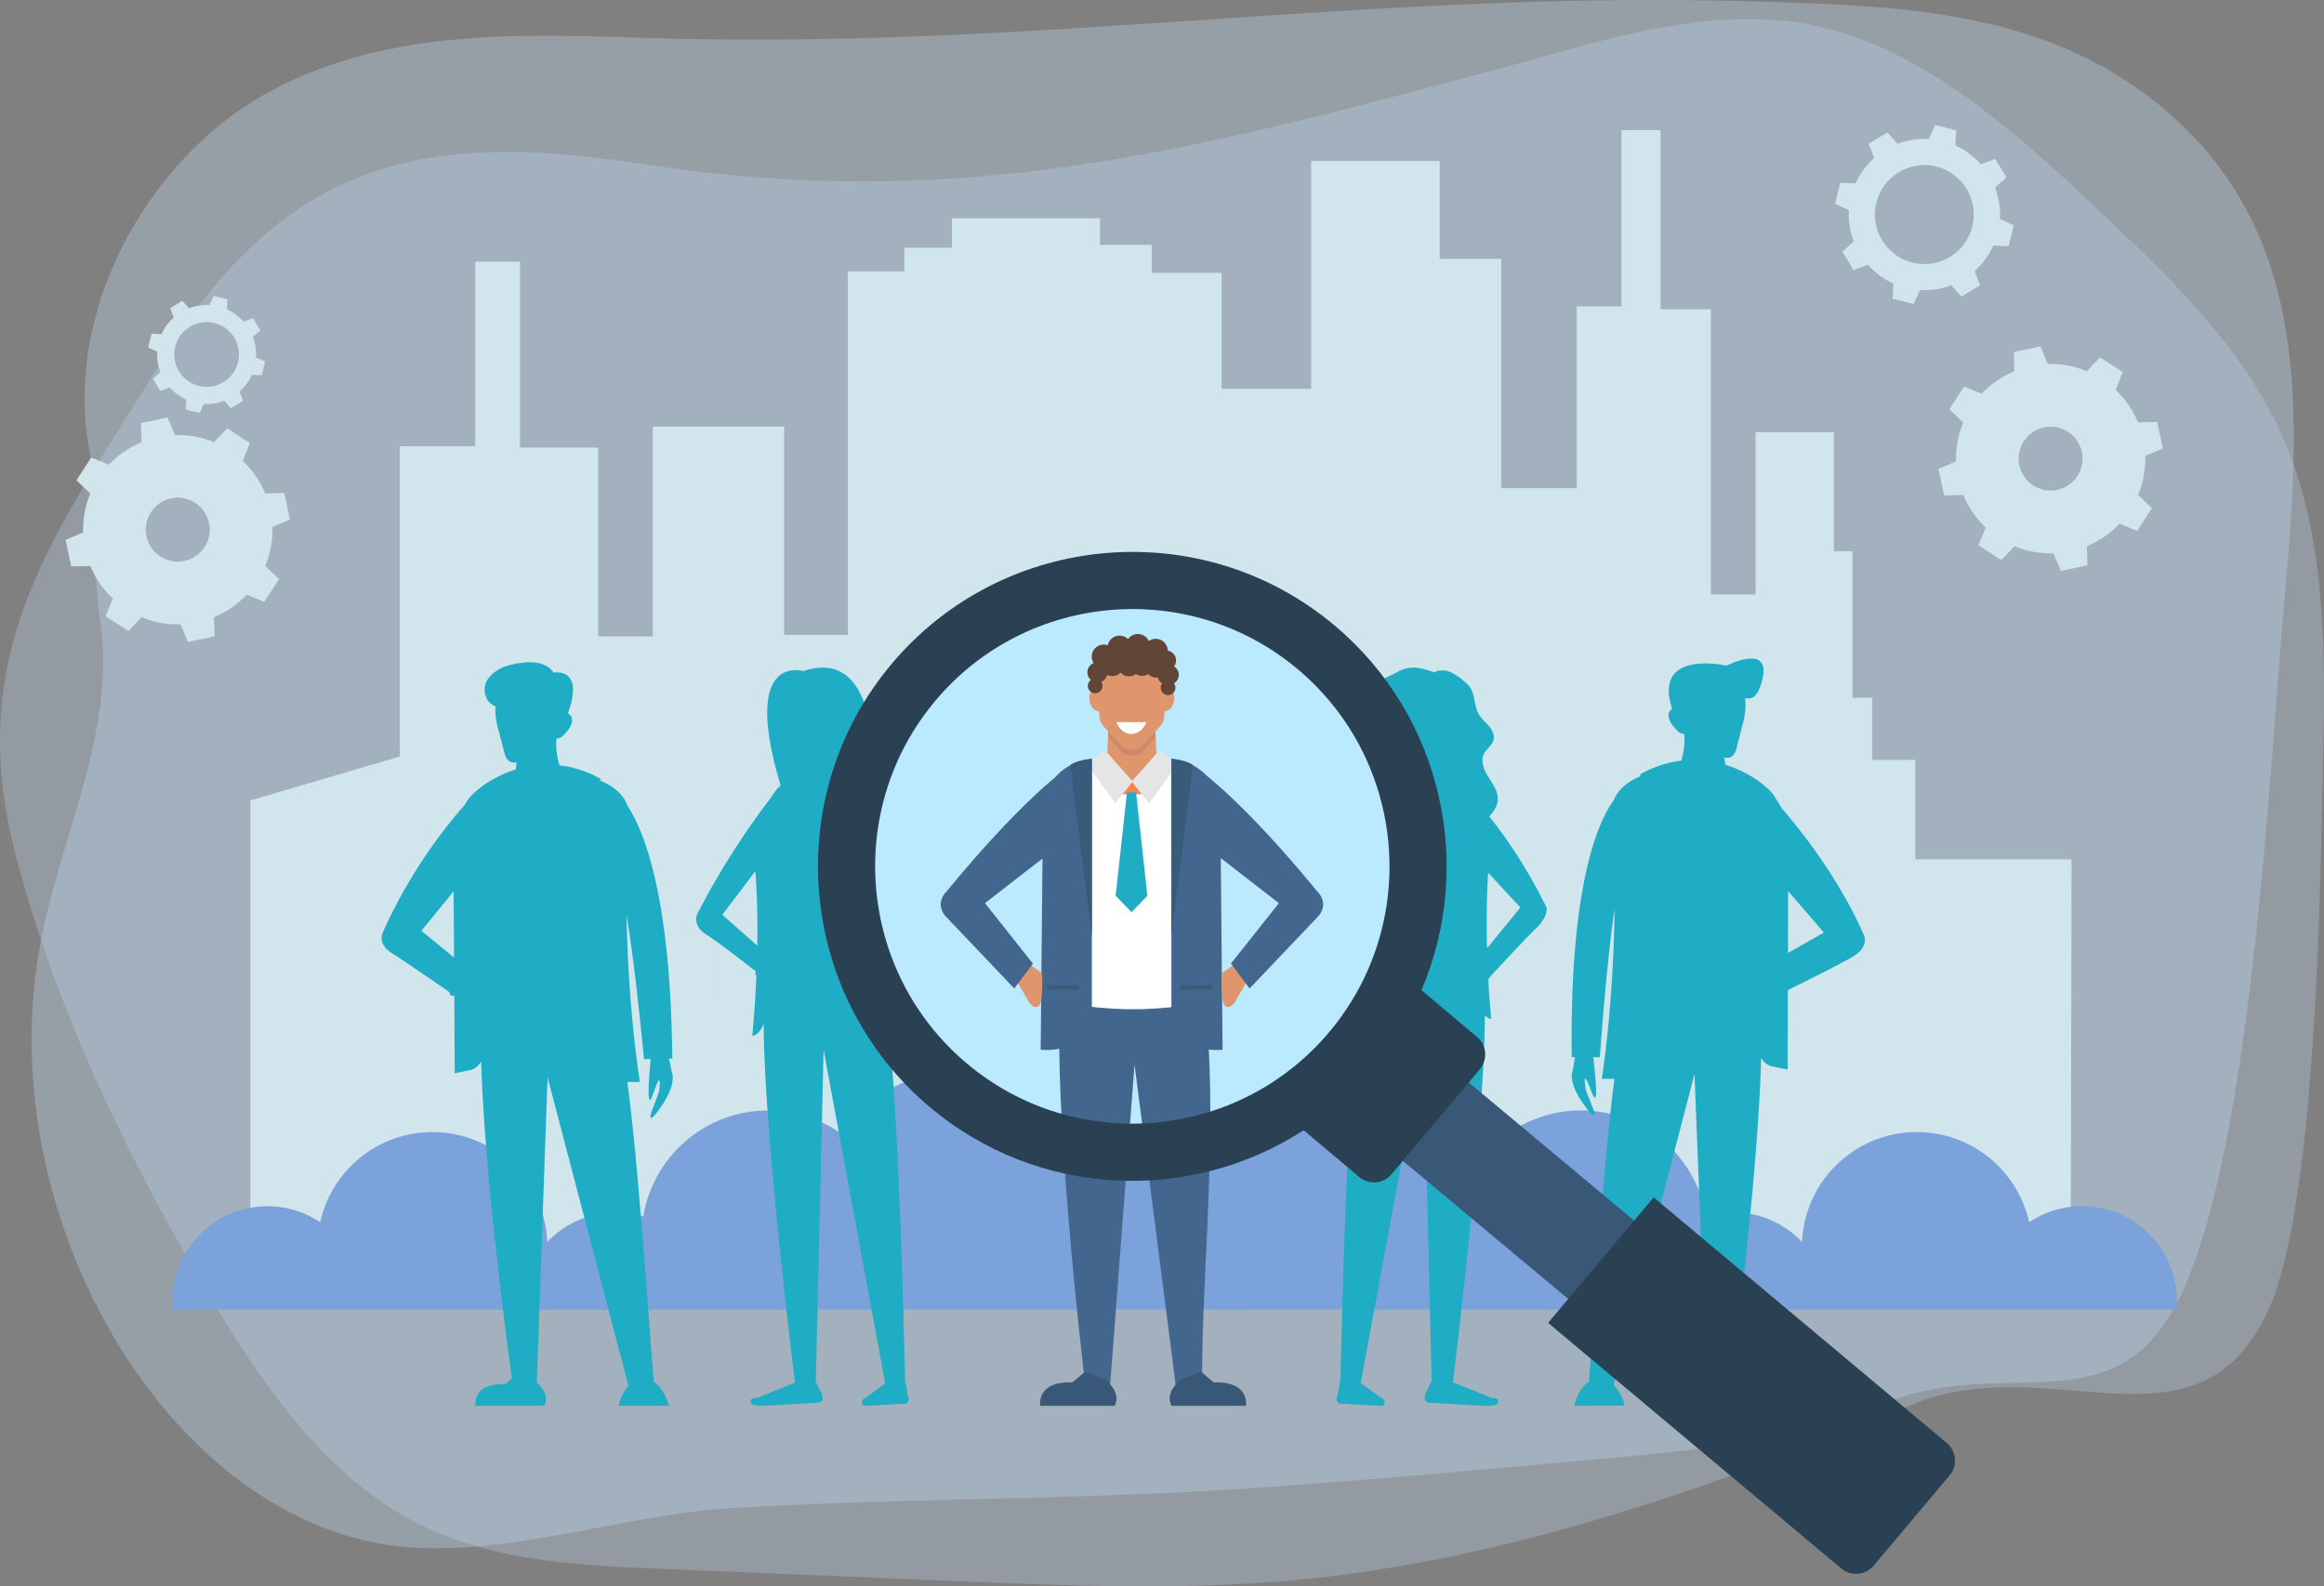 <svg width="482" height="329" fill="none" xmlns="http://www.w3.org/2000/svg"><rect width="100%" height="100%" fill="#808080" stroke="none"/><path opacity=".26" d="M3.328 177.642c8.186 31.136 21.941 59.776 37.438 86.592C52.346 284.277 65.65 304.131 84 314.537c16.143 9.146 34.534 10.045 52.362 10.79 20.697.859 41.387 1.726 62.085 2.585 23.216.965 46.498 1.931 69.665-.172 43.963-4 86.716-18.995 128.365-36.404 28.704-12.001 59.362 12.353 74-19.69 9.952-21.794 10.745-87.598 11.301-112.459.499-22.153.843-45.256-7-65.306-7.777-19.887-22.603-34.236-36.947-47.849-18.571-17.637-38.189-35.847-61.496-40.723-21.695-4.54-43.685 3.1-65.184 8.876-65.004 17.45-112.492 29.892-177.979 19.822-41.428-6.373-72.56-3.035-98.95 39.725-22.562 36.559-42.286 60.635-30.895 103.91z" fill="#CAE5FF"/><path opacity=".3" d="M259.878 308.614c24.345-1.685 48.657-3.91 72.97-6.136 19.364-1.775 38.974-3.607 57.325-11.232 26.332-10.929 49.058 5.915 62.51-23.445 14.556-31.766 18.032-108.794 21.229-144.871 2.225-25.033 4.195-51.75-5.43-74.108-8.766-20.345-26.095-33.778-44.314-40.429-18.22-6.65-37.52-7.346-56.549-7.992-83.78-2.839-151.745 10.25-235.517 7.403-26.177-.891-53.441-1.521-77.197 11.748-23.748 13.269-42.59 44.993-36.04 75.507 3.787 17.637-.612 16.157 1.947 34.105 3.132 21.973-7.572 42.94-12.062 64.569-12.152 58.508 27.755 125.622 78.62 127.324 21.442.719 43.113-7.052 64.563-8.312 35.957-2.119 71.98-1.644 107.945-4.131z" fill="#CAE5FF"/><path d="M82.913 224.632V92.539h15.66V54.254h9.274v38.572h16.233v39.152h11.309V88.473h27.248v43.21h13.191v-75.4h11.743v-4.925h9.854v-6.095h30.732v5.514h10.721v5.8h14.499v24.067h18.555V33.377h26.667v20.296h12.758v47.562h15.652V63.539h9.281V26.996h8.112V64.12h10.435v59.154h9.282V89.635h16.233v137.312l-297.439-2.315z" fill="#D1E5EC"/><path d="M429.45 269.085H51.928V166.001l54.782-16.108v57.821h18.67v-7.739h4.939v-14.177h7.982v14.177h4.563v7.739h5.283v-24.493h26.512V157.6h7.09v-32.494h20.624V157.6h7.082v42.359h23.723v-59.072h30.282v33.246h11.702V131.07h12.635v43.063h5.471v50.016h11.391v-76.178l58.225-16.729v26.431h7.753v-12.966h4.481v-30.391h9.085v30.391h4.089V157.6h8.946v20.615h32.409l-.197 90.87z" fill="#D1E5EC"/><path d="M259.265 271.597c2.568-3.322 10.991-17.049 10.991-21.573 0-10.872-29.154-35.389-52.223-10.119-.973 1.063-2.838.163-4.187.458-1.267-9.653-9.502-17.106-19.496-17.106-8.488 0-15.709 5.391-18.465 12.926a26.118 26.118 0 00-16.559-5.882c-13.036 0-23.847 9.506-25.907 21.957a19.767 19.767 0 00-5.643-.827c-5.626 0-10.68 2.373-14.27 6.152-.548-12.688-10.999-22.799-23.813-22.799-11.4 0-20.927 8.009-23.282 18.709a19.542 19.542 0 00-10.966-3.338c-10.868 0-19.684 8.819-19.684 19.691 0 .597.04 1.178.09 1.759h223.414v-.008z" fill="#7CA2DB"/><path d="M253.647 271.597a19.555 19.555 0 01-4.105-12.01c0-10.872 4.734-25.94 15.603-25.94 1.439 0 2.837.163 4.186.458 1.268-9.653 13.584-10.856 23.577-10.856 8.488 0 15.709 5.391 18.465 12.926a26.119 26.119 0 0116.56-5.882c13.035 0 23.846 9.506 25.907 21.956a19.79 19.79 0 015.642-.826c5.626 0 10.68 2.373 14.27 6.152.548-12.688 10.999-22.799 23.814-22.799 11.399 0 20.926 8.008 23.281 18.709a19.543 19.543 0 0110.967-3.338c10.868 0 19.683 8.819 19.683 19.691 0 .597-.041 1.178-.09 1.759h-197.76z" fill="#7CA2DB"/><path d="M386.607 193.979c-5.102-11.559-12.569-21.163-17.173-26.473a12.36 12.36 0 00-.997-1.668c-.581-1.048-1.333-1.972-2.298-2.708-3.214-2.913-7.695-4.336-7.695-4.336-.197-.065-.385-.123-.581-.188-.057-.278-.115-.606-.172-.925-.024-.171-.049-.343-.073-.523.572.033.899-.025.899-.025 1.268-.204 1.611-1.824 1.611-1.824l1.202-4.712c.72-2.495.81-4.393.565-5.833 1.627.36 2.731-.302 3.606-3.836 1.889-7.666-7.417-2.872-7.417-2.872s-15.391-3.558-11.269 8.974c-.065.049-.139.098-.204.148-.851.662-.736 1.922.327 3.296.883 1.137 1.66 1.849 2.379 1.694.008.196.033.572.049.875a15.156 15.156 0 01-.662 4.712c-5.242.638-8.668 2.953-8.668 2.953.114.066.22.139.335.213-3.557 1.432-5.054 3.46-5.684 5.047-3.066 4.164-9.167 17.032-8.709 53.273h.704l-.548 2.92s-.998 2.078 2.15 6.61c3.149 4.532 2.38 1.767 2.38 1.767l-1.766-4.458s-.957-5.498 1.112.155c1.799 4.9.736-4.434.425-6.986h1.374s1.488-20.828 3.05-30.702c-.204 20.165-2.641 35.193-2.641 35.193l2.625-.008c-1.562 11.698-2.797 28.1-5.275 62.761-1.545 1.088-2.707 3.191-3.066 5.056l10.426-.041c-.311-1.505-1.137-3.174-2.273-4.319l16.789-64.472 2.494 63.801c-.916.834-2.625 2.798-1.505 5.031h15.448s.858-5.154-6.665-4.835l-2.045-1.718c1.104-8.311 5.463-42.195 6.093-65.608.458.785 1.136 1.431 2.126 1.734l3.377.687.033-16.467c4.939-2.446 11.694-5.841 13.665-7.06 3.23-1.972 2.142-4.303 2.142-4.303zm-15.774 3.648l.024-12.835 7.417 8.614-7.441 4.221zM193.778 211.51l.859-.049c-2.691-33.991-9.953-44.102-12.046-46.36a7.557 7.557 0 00-1.57-1.472c.245-3.232 1.75-29.884-14.409-24.452 0 0-13.035-4.017-4.719 23.658.008.033.008.066.017.098-.417.344-.671.606-.671.606a14.73 14.73 0 00-1.284 1.8c-3.034 3.934-9.502 12.827-15.398 24.329 0 0-1.08 2.307 2.109 4.278 1.906 1.178 6.624 4.794 10.108 7.518-.139.36-.139.753.106.949-.319 7.314-.866 12.426-.866 12.426 1.136-.204 1.88-1.243 2.371-2.519.09 21.245 5.381 65.371 6.493 74.46h-.065l-7.867 3.166s-1.251-.148-1.251.671c0 .818.817 1.055 3.982.867 3.165-.188 9.985-.573 9.985-.573s1.488.049.72-1.971l-1.153-2.356h-.033l1.619-68.857 12.798 69.29-.18.008-3.876 2.839s-.81.221-.81 1.039.377.687 3.541.499c3.165-.188 5.218-.278 5.218-.278s1.488.049.719-1.972l-.384-2.323-.114.008c-.9-38.899-2.102-59.817-3.149-71.04.483-.066.973-.131 1.488-.221 0 0 .311-6.119-2.338-13.531-.066-.597-.27-1.26-.646-1.996-.352-.687-.695-1.334-1.014-1.947-.115-.237-.229-.475-.352-.712-2.903-5.62-1.537-12.933 0-17.858 4.898 10.586 7.712 26.391 8.439 30.89h-.368s.18.065.409.221l.164 1.022.646-.032c.302.687.392 1.734-.205 3.313-1.406 3.722.802 8.344.802 4.524 0-3.821.907-2.512.907-2.512l1.096 2.561c-.335 8.254 1.317 3.665 1.317 3.665l.679-4.663-1.824-7.011zm-37.11-30.841c.392 5.244.474 10.586.392 15.445l-7.261-6.405 6.869-9.04zm-21.099 105.849c-2.576-34.277-3.876-50.532-5.471-62.14h2.617s-2.453-14.733-2.764-34.588c1.758 10.21 3.623 29.876 3.623 29.876l1.382-.033c-.253 2.577-1.104 11.985.589 7.011 1.954-5.726 1.12-.18 1.12-.18l-1.676 4.524s-.712 2.798 2.355-1.832c3.058-4.631 2.012-6.7 2.012-6.7l-.622-2.921.703-.016c-.351-33.942-5.953-47.366-9.289-52.381-.557-1.611-2.02-3.787-5.79-5.293.106-.073.221-.147.327-.212 0 0-3.418-2.299-8.644-2.913a14.82 14.82 0 01-.679-4.687c.009-.311.033-.695.041-.892.72.147 1.489-.548 2.364-1.685 1.054-1.374 1.161-2.634.318-3.289a2.403 2.403 0 00-.351-.237.299.299 0 01.041.017c3.573-9.703-2.944-8.443-2.944-8.443-2.723-4.09-10.558-1.121-10.558-1.121-5.937 2.921-3.066 6.962-3.066 6.962a3.7 3.7 0 001.57 1.137c-.115 1.342.049 3.027.67 5.138l1.211 4.687s.343 1.612 1.611 1.808c0 0 .327.057.899.025-.024.18-.049.351-.073.523-.058.319-.115.646-.164.925-.188.057-.384.122-.572.188 0 0-4.457 1.431-7.646 4.344-.957.736-1.701 1.66-2.274 2.707-.049.066-.09.131-.139.205-3.328 3.738-11.138 13.293-16.985 26.53 0 0-1.055 2.257 2.07 4.188 1.913 1.178 7.67 5.138 11.857 8.025-.017.483.253.859.981.728l.09 16.083 3.361-.703c.99-.303 1.66-.949 2.11-1.734.736 23.74 5.364 58.287 6.387 65.747l-1.391 1.17c-6.942-.286-6.15 4.467-6.15 4.467h14.254c1.096-2.193-.768-4.115-1.553-4.786l2.232-63.342 16.781 64.021c-1.022 1.137-1.767 2.692-2.053 4.107h10.386c-.384-1.841-1.554-3.943-3.108-5.015zM94.084 184.841l.082 13.744-6.763-5.555 6.681-8.189zm226.644 3.33c-4.113-8.369-8.48-14.644-11.857-18.857.973-1.022 1.741-2.217 1.766-3.599.033-1.702-1.08-3.174-1.979-4.622-.9-1.44-1.644-3.281-.867-4.794.523-1.023 1.66-1.693 1.955-2.806.278-1.039-.27-2.127-.965-2.945-.696-.818-1.554-1.513-2.094-2.446-1.079-1.898-.679-4.532-2.224-6.078-1.112-1.113-3.394-2.929-4.964-2.986-.695-.025-1.497.008-2.012.417-2.649-.949-4.996-1.636-7.744-.057-1.865 1.071-4.612 1.865-5.749 3.689-1.308 2.111-.63 4.819-.098 7.24.531 2.422.695 5.367-1.202 6.954-.679.572-1.546.875-2.257 1.415-1.709 1.276-2.225 3.894-1.129 5.726.27.45.63.867.793 1.366.377 1.17-.408 2.365-1.144 3.346-1.17 1.571-2.339 3.199-2.961 5.056-.621 1.857-.629 4.025.426 5.677.482.745 1.161 1.334 1.929 1.767-1.21 6.569-2.126 15.576-2.142 27.863l.801-.016-1.169 6.659.965 4.279s1.864 4.139.957-3.502l.834-2.454s.744-1.276 1.022 2.266 1.995-.908.417-4.254a8.64 8.64 0 01-.327-.793c.597.065 1.178.122 1.734.155-1.121 10.807-2.462 32.273-3.451 74.91l-.123-.008-.393 2.372c-.785 2.062.736 2.013.736 2.013s2.094.081 5.324.278c3.238.196 3.623.327 3.623-.507 0-.835-.826-1.064-.826-1.064l-3.958-2.896-.18-.008 13.068-70.779 1.652 70.337h-.033l-1.177 2.405c-.786 2.062.735 2.013.735 2.013s6.96.392 10.198.589c3.238.196 4.073-.049 4.073-.884 0-.834-1.276-.687-1.276-.687l-8.039-3.239h-.065c1.145-9.294 6.55-54.459 6.632-76.137.36.409.793.703 1.325.801 0 0-.344-3.288-.622-8.295a.502.502 0 00.311-.425c3.426-3.682 7.932-8.492 9.568-10.062 2.764-2.659 2.183-4.393 2.183-4.393zm-35.933-5.866a23.407 23.407 0 001.505-.368c.859 4.148 1.088 9.064-.981 13.048-.237.458-.474.916-.703 1.366-.189.36-.385.728-.581 1.121-.057.106-.09.204-.139.311a226.184 226.184 0 00-3.222 6.675c.589-5.489 1.832-14.553 4.121-22.153zm23.618 14.349c-.131-4.769-.115-10.242.237-15.666l6.689 7.215-6.926 8.451z" fill="#1FACC5"/><path d="M279.177 220.128c23.338-23.347 23.338-61.199 0-84.546-23.339-23.347-61.178-23.347-84.516 0-23.339 23.347-23.339 61.199 0 84.546 23.338 23.347 61.177 23.347 84.516 0z" fill="#BBEAFF"/><path d="M247.186 193.529c7.491 25.941 1.587 71.261 2.192 93.783l-5.536-.05-8.538-66.5-5.062 66.484h-5.143c-.499-3.632-9.266-78.509-3.41-91.484l25.497-2.233z" fill="#43668E"/><path d="M235.909 156.651h-1.807c-5.119.221-19.201 2.102-16.543 16.132 3.115 16.41.433 34.8.433 34.8s7.344 1.473 15.227 1.71h3.574c7.883-.245 15.226-1.71 15.226-1.71s-2.682-18.39.434-34.8c2.658-14.038-11.424-15.911-16.544-16.132z" fill="#fff"/><path d="M228.509 144.781c.359 1.169.114 2.347-.548 2.626-.663.278-1.505-.45-1.865-1.62-.36-1.17-.114-2.348.548-2.626.671-.278 1.505.45 1.865 1.62zm12.462 0c-.359 1.169-.114 2.347.548 2.626.671.278 1.505-.45 1.865-1.62.36-1.17.114-2.348-.548-2.626s-1.497.45-1.865 1.62zm-1.373 6.34h-9.707l-.417 8.606s5.127 5.472 10.541 0l-.417-8.606z" fill="#DF966C"/><path d="M239.352 146.539l.875-6.192-5.413-.393v-.008l-.066.008-.065-.008v.008l-5.97.425 1.456 6.152-.352 6.291 2.895 3.182s.622.671 1.979.688v.008h.131v-.008c1.357-.017 1.979-.688 1.979-.688l2.878-3.182-.327-6.283z" fill="#CA896C"/><path d="M237.071 137.214l-1.301-.156-1.03 1.726-.065-.008v.008l-7.597.548.973 9.441s.041.941.589 1.587l4.056 4.483s.621.671 1.979.687v.008h.13v-.008c1.358-.016 1.979-.687 1.979-.687l4.057-4.483c.547-.655.588-1.587.588-1.587l.974-9.441-5.332-2.118z" fill="#DF966C"/><path d="M244.488 139.954c0-.744-.401-1.391-.99-1.751.262-.343.417-.769.417-1.235a2.06 2.06 0 00-1.709-2.029 2.51 2.51 0 00-2.51-2.454c-.532 0-1.023.172-1.431.45a2.507 2.507 0 00-2.266-1.448c-.842 0-1.578.417-2.036 1.055a2.508 2.508 0 00-1.758-.72c-1.21 0-2.216.859-2.462 1.997a2.404 2.404 0 00-.809-.148 2.512 2.512 0 00-2.511 2.512c0 .499.148.957.393 1.341a2.077 2.077 0 00-.564 3.502c-.385.278-.63.72-.63 1.227 0 .834.679 1.521 1.521 1.521a1.518 1.518 0 001.251-2.38 2.089 2.089 0 001.243-1.424 2.36 2.36 0 001.039.246c.687 0 1.3-.295 1.733-.753a2.355 2.355 0 003.19.327 2.357 2.357 0 002.543.009 2.37 2.37 0 001.725.744c.099 0 .197-.016.295-.033.098.532.433.966.891 1.211a1.524 1.524 0 00-.311.908c0 .835.679 1.522 1.521 1.522.843 0 1.522-.679 1.522-1.522 0-.343-.115-.654-.311-.908a2.073 2.073 0 001.014-1.767z" fill="#614638"/><path d="M231.543 149.763c.458 1.366 1.66 2.462 3.091 2.462 1.431 0 2.641-1.096 3.107-2.462h-6.198z" fill="#fff"/><path d="M237.071 162.091h-4.424v2.626h4.424v-2.626z" fill="#F48656"/><path d="M229.318 155.726l5.602 6.348-3.606 4.549-6.035-8.393 4.039-2.504z" fill="#E5E5E5"/><path d="M240.325 155.726l-5.601 6.348 3.598 4.549 6.035-8.393-4.032-2.504z" fill="#E5E5E5"/><path d="M234.683 189.177l3.287-3.403-2.355-21.458-.932.057-.941-.057-2.355 21.458 3.288 3.403h.008z" fill="#1FACC5"/><path d="M226.456 157.354v54.32s-1.529 6.659-10.615 6.037l.467-49.378c0-.009-.156-9.654 10.148-10.979z" fill="#43668E"/><path d="M226.456 157.354v36.797l-4.465-35.504s1.178-.998 4.465-1.293z" fill="#395A79"/><path d="M242.95 157.362v54.32s1.53 6.659 10.615 6.037l-.466-49.378s.155-9.645-10.149-10.979z" fill="#43668E"/><path d="M242.95 157.362v36.797l4.465-35.504s-1.169-.998-4.465-1.293zm-19.119 46.941h-6.583v.941h6.583v-.941zm27.501 0h-6.583v.941h6.583v-.941z" fill="#395A79"/><path d="M213.683 200.114l2.322 1.636s.417 1.334-.025 5.555c0 0-.368 2.855-2.396.826l-3.132-5.432 3.231-2.585z" fill="#DF966C"/><path d="M220.266 160.087s-8.702 6.217-23.904 24.738c0 0-2.576 2.307-.368 5.064l14.368 15.109 3.868-5.162-9.944-12.533 13.076-10.135 2.904-17.081z" fill="#43668E"/><path d="M255.847 200.114l-2.323 1.636s-.417 1.334.025 5.555c0 0 .368 2.855 2.396.826l3.132-5.432-3.23-2.585z" fill="#DF966C"/><path d="M249.264 160.087s8.701 6.217 23.903 24.738c0 0 2.576 2.307.368 5.064l-14.368 15.109-3.868-5.162 9.944-12.533-13.076-10.135-2.903-17.081z" fill="#43668E"/><path d="M244.987 286.084s-3.517 2.504-2.037 5.473h15.473s.858-5.162-6.673-4.851l-2.699-2.266-4.064 1.644zm-15.824 0s3.516 2.504 2.036 5.473h-15.472s-.859-5.162 6.673-4.851l2.699-2.266 4.064 1.644zm141.228-6.667l-13.673 16.255-71.236-59.497 13.665-16.255 71.244 59.497z" fill="#395777"/><path d="M276.839 129.753c-27.518-23.16-68.742-19.609-91.901 7.919-23.151 27.527-19.602 68.766 7.916 91.933 22.472 18.914 54.079 20.01 77.524 4.786l11.539 9.711c1.995 1.677 5.005 1.423 6.681-.573l18.326-21.785c1.677-1.996 1.423-5.007-.572-6.684l-11.539-9.71c10.975-25.72 4.49-56.684-17.974-75.597zm-1.162 84.293c-18.947 22.521-52.672 25.433-75.185 6.479-22.513-18.955-25.424-52.691-6.477-75.221 18.948-22.521 52.673-25.433 75.186-6.479 22.513 18.955 25.424 52.691 6.476 75.221zm45.403 60.299l60.817 50.949c1.996 1.677 5.005 1.424 6.681-.572l15.783-18.759c1.677-1.996 1.423-5.006-.572-6.683l-60.818-50.949-21.891 26.014z" fill="#2A4053"/><path d="M432.836 113.261a19.427 19.427 0 006.755-4.655l3.671 1.497 3.059-4.728-2.87-2.741a19.616 19.616 0 001.48-8.074l3.655-1.546-1.177-5.506-3.975.09a19.425 19.425 0 00-4.653-6.757l1.497-3.673-4.727-3.06-2.74 2.872a19.59 19.59 0 00-8.071-1.481l-1.546-3.657-5.503 1.178.09 3.976a19.417 19.417 0 00-6.755 4.655l-3.672-1.497-3.058 4.728 2.87 2.74a19.618 19.618 0 00-1.48 8.075l-3.655 1.546 1.177 5.506 3.975-.09a19.43 19.43 0 004.653 6.757l-1.497 3.673 4.727 3.059 2.739-2.871a19.59 19.59 0 008.072 1.481l1.545 3.656 5.504-1.178-.09-3.975zm-14.008-16.754c-.769-3.575 1.521-7.101 5.086-7.87 3.574-.769 7.098 1.522 7.867 5.088.769 3.575-1.521 7.101-5.086 7.87-3.566.769-7.099-1.513-7.867-5.088zM44.397 127.986a19.423 19.423 0 006.754-4.655l3.672 1.497 3.059-4.728-2.87-2.741a19.61 19.61 0 001.48-8.074l3.655-1.546-1.178-5.506-3.974.09a19.432 19.432 0 00-4.653-6.757l1.496-3.673-4.727-3.06-2.739 2.872a19.59 19.59 0 00-8.071-1.48l-1.546-3.658-5.504 1.178.09 3.976a19.423 19.423 0 00-6.754 4.655l-3.672-1.497-3.058 4.728 2.87 2.741a19.61 19.61 0 00-1.48 8.074l-3.656 1.546 1.178 5.506 3.974-.09a19.437 19.437 0 004.653 6.757l-1.496 3.673 4.727 3.06 2.739-2.872a19.588 19.588 0 008.071 1.481l1.546 3.657 5.504-1.178-.09-3.976zm-14.009-16.754c-.769-3.575 1.521-7.101 5.087-7.87 3.573-.769 7.098 1.522 7.867 5.088.768 3.575-1.521 7.101-5.087 7.87-3.565.769-7.098-1.513-7.867-5.088zm386.199-60.144l1.071-4.369-2.878-1.317a15.594 15.594 0 00-.998-6.479l2.355-2.127-2.331-3.844-2.968 1.112a15.541 15.541 0 00-5.283-3.878l.164-3.165-4.367-1.072-1.317 2.88a15.553 15.553 0 00-6.476.997l-2.127-2.355-3.843 2.331 1.112 2.97a15.532 15.532 0 00-3.876 5.284l-3.165-.163-1.071 4.368 2.878 1.317a15.578 15.578 0 00.998 6.48l-2.355 2.126 2.33 3.845 2.969-1.113a15.532 15.532 0 005.283 3.878l-.164 3.166 4.367 1.072 1.317-2.88a15.549 15.549 0 006.476-.998l2.127 2.356 3.843-2.331-1.112-2.97a15.545 15.545 0 003.876-5.285l3.165.164zm-20.003 3.338c-5.479-1.4-8.791-6.978-7.392-12.468 1.398-5.48 6.975-8.794 12.462-7.395 5.479 1.399 8.791 6.978 7.393 12.467-1.398 5.49-6.984 8.803-12.463 7.396zM54.292 77.83l.703-2.863-1.89-.859a10.252 10.252 0 00-.653-4.237l1.545-1.391-1.53-2.52-1.945.728a10.154 10.154 0 00-3.46-2.536l.107-2.07-2.862-.703-.859 1.89a10.243 10.243 0 00-4.236.654l-1.39-1.546-2.519 1.53.728 1.947a10.158 10.158 0 00-2.535 3.46l-2.07-.106-.702 2.863 1.889.86a10.24 10.24 0 00.654 4.237l-1.546 1.39 1.53 2.52 1.946-.728a10.152 10.152 0 003.459 2.536l-.106 2.07 2.862.703.858-1.89a10.23 10.23 0 004.236-.654l1.39 1.546 2.52-1.53-.728-1.947a10.157 10.157 0 002.535-3.46l2.069.106zm-13.093 2.185a6.709 6.709 0 01-4.841-8.156c.916-3.592 4.571-5.76 8.153-4.843a6.709 6.709 0 014.841 8.156c-.916 3.591-4.571 5.759-8.153 4.843z" fill="#D1E5EC"/></svg>